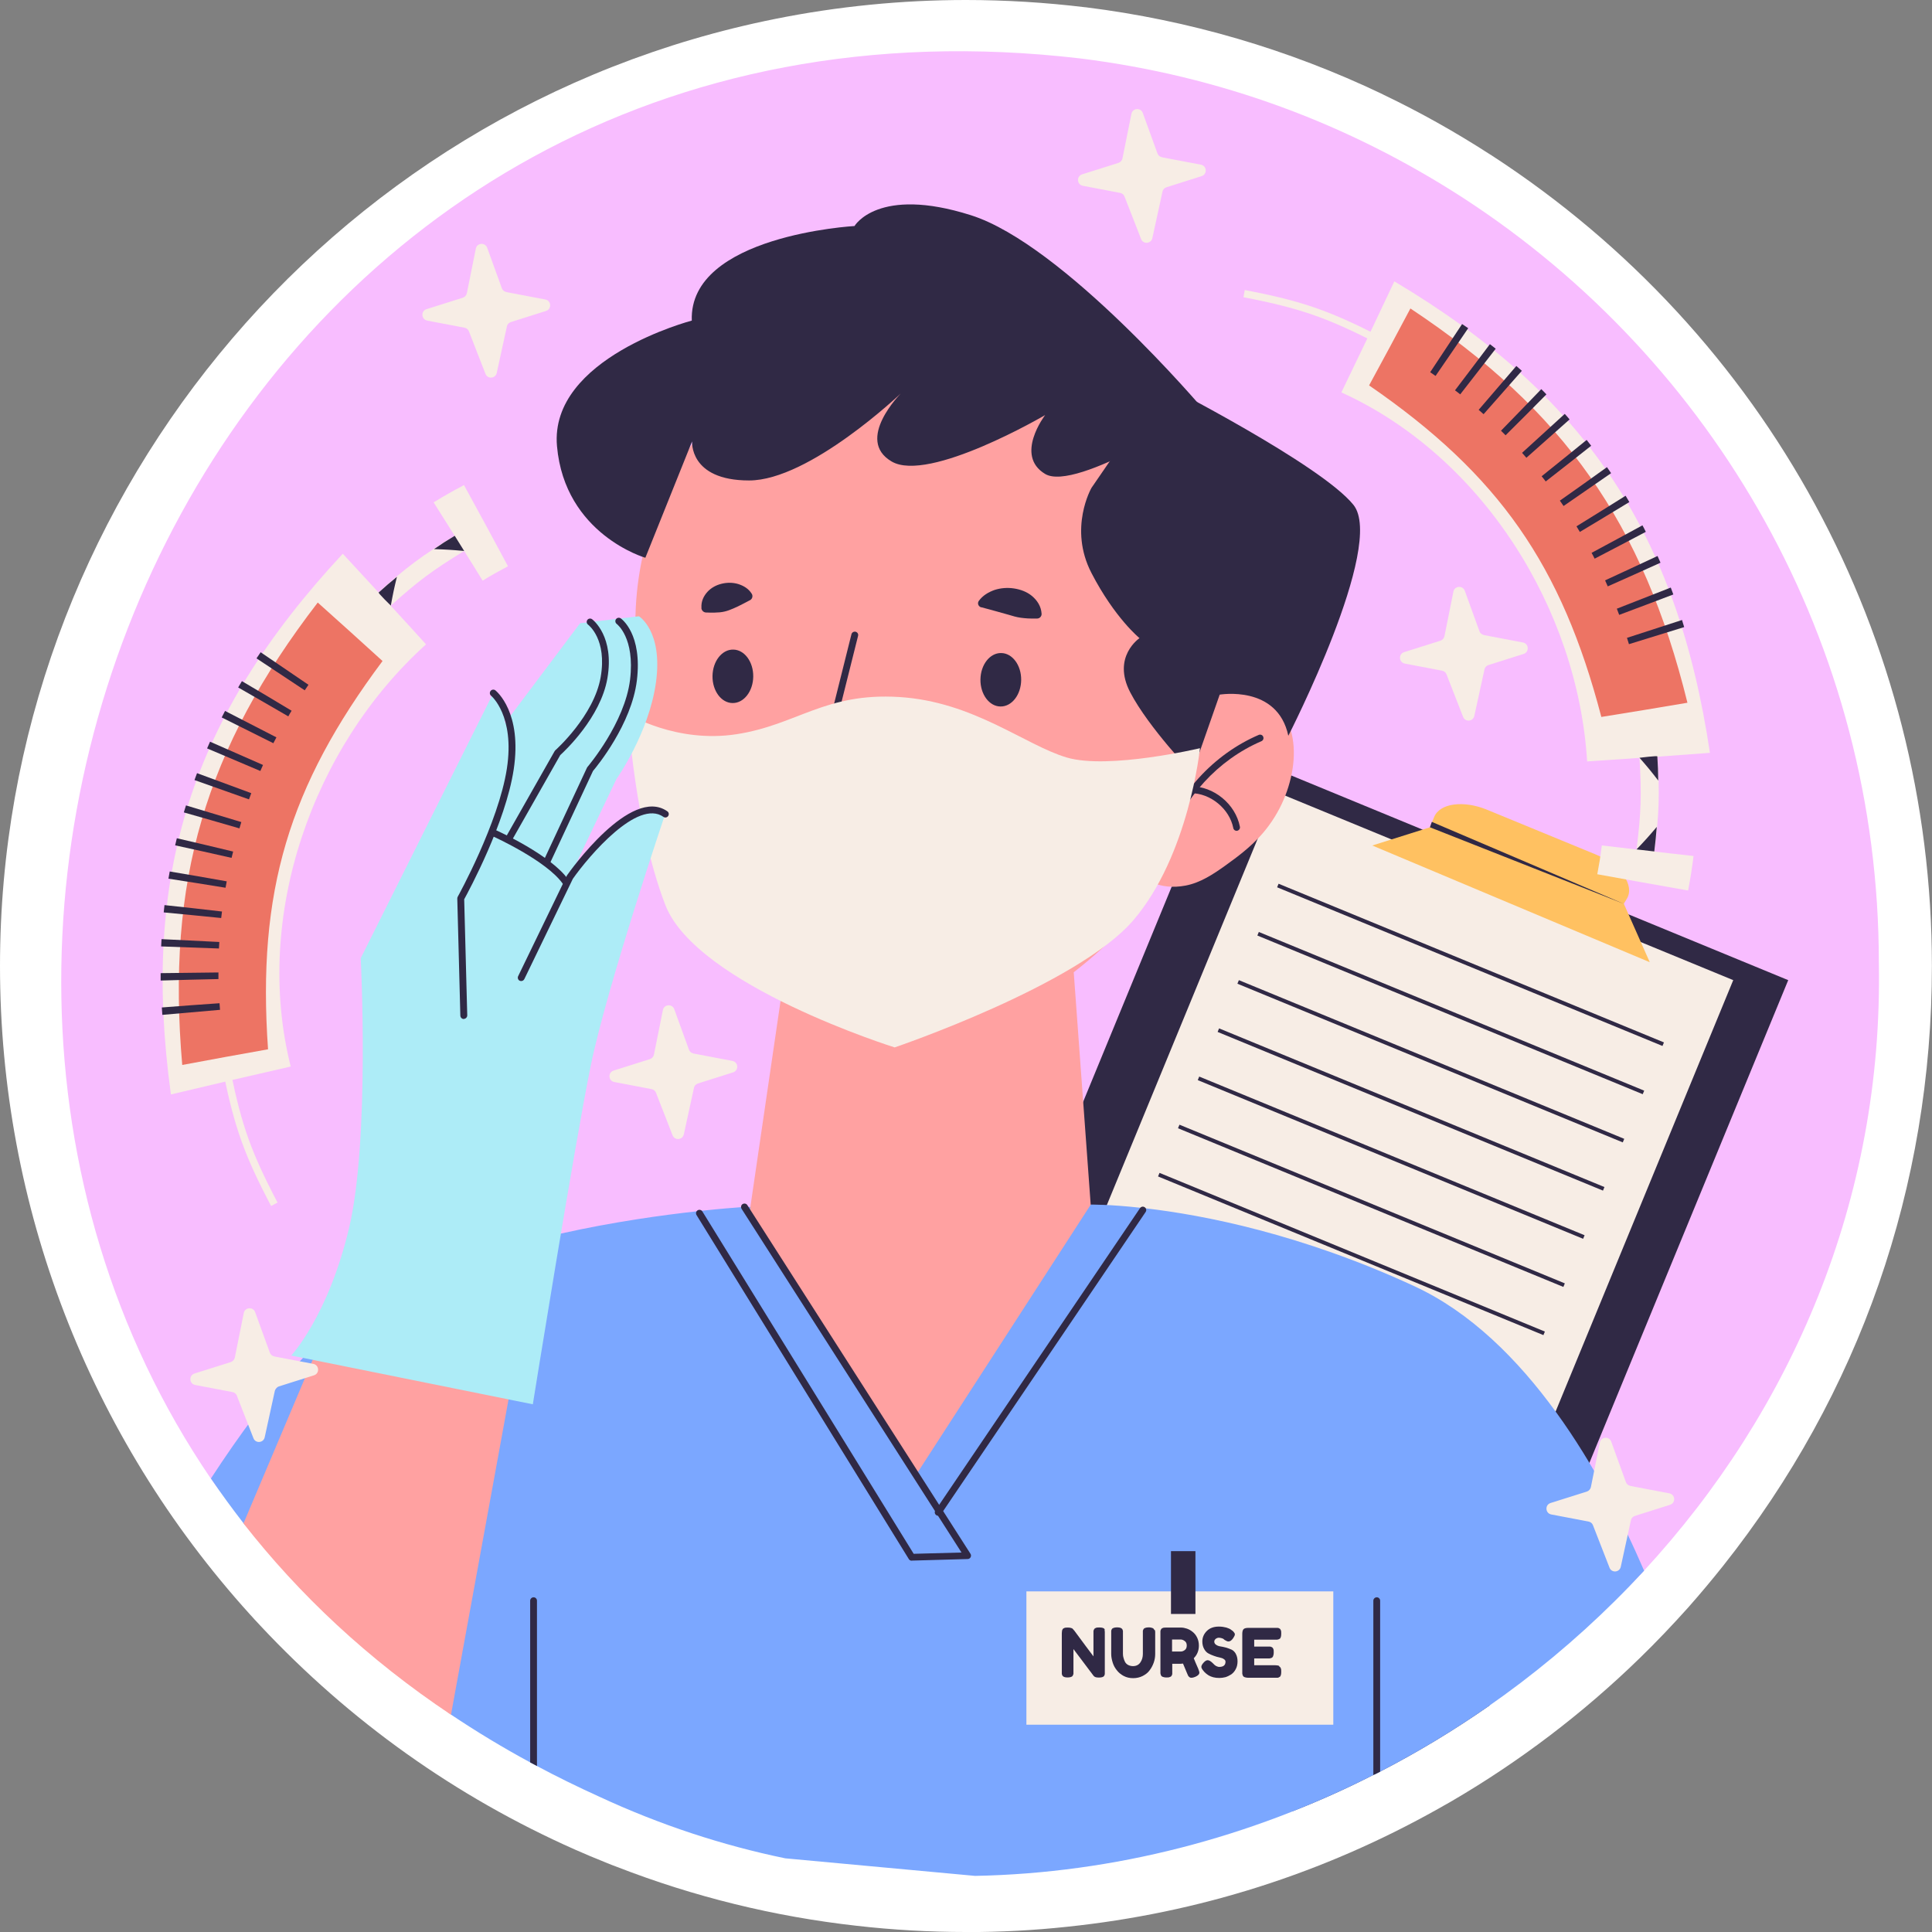 <?xml version="1.0" encoding="UTF-8"?>
<svg id="_Слой_2" data-name="Слой 2" xmlns="http://www.w3.org/2000/svg" viewBox="0 0 195.91 195.91">
  <rect x="0" y="0" width="195.91" height="195.91" fill="#808080" stroke="none"/>
  <defs>
    <style>
      .cls-1 {
        fill: #fff;
      }

      .cls-2 {
        fill: #f8bdff;
      }

      .cls-3 {
        fill: #ffc161;
      }

      .cls-4 {
        fill: #ffa1a1;
      }

      .cls-5 {
        fill: #ed7464;
      }

      .cls-6 {
        fill: #302945;
      }

      .cls-7 {
        fill: #adecf7;
      }

      .cls-8 {
        fill: #7ba7ff;
      }

      .cls-9 {
        fill: #f7ede5;
      }
    </style>
  </defs>
  <g id="OBJECTS">
    <g>
      <path class="cls-1" d="m97.95,195.91c-3.68,0-7.41-.21-11.08-.63-8.33-.93-16.52-2.94-24.33-5.98-.19-.07-.37-.14-.56-.21-.18-.07-.36-.14-.54-.22-1.1-.44-2.15-.88-3.12-1.31-12.09-5.36-22.83-13-31.91-22.7-.13-.13-.25-.26-.37-.4-.16-.16-.31-.33-.45-.49-.08-.09-.16-.17-.24-.26C9,145.65,0,122.31,0,97.96,0,51.44,33.05,11.05,78.6,1.92c6.31-1.27,12.83-1.92,19.35-1.92,4.01,0,8.06.25,12.04.73.04,0,.08,0,.12.01,10.44,1.3,20.55,4.26,30.04,8.79.06.03.13.06.19.1,3.64,1.74,7.24,3.76,10.71,6,.07.04.14.08.21.13,27.96,18.17,44.64,48.9,44.64,82.2,0,22.34-7.32,43.37-21.17,60.82-1.13,1.42-2.32,2.84-3.53,4.21-1.64,1.83-3.29,3.56-4.94,5.16-5.72,5.57-12.12,10.44-19.02,14.47-.1.06-.2.12-.31.18,0,0-.44.25-.57.32-.18.11-.34.2-.51.29-11.65,6.55-24.31,10.58-37.65,11.97-3.31.36-6.77.54-10.26.54Z"/>
      <g>
        <path class="cls-2" d="m166.71,159.28c-22.1,23.96-44.88,2.88-76.93-3.88-22.8-4.81-55.32,13.87-68.41-5.48C-18.66,91.11,23.95-4.12,109.58,5.93c14.13,1.77,27.11,6.58,38.82,14.16,25.36,16.48,42.12,45.06,42.12,77.55.45,24.03-8.89,45.46-23.81,61.63Z"/>
        <g>
          <g>
            <path class="cls-6" d="m181.33,99.39l-30.3,73.56c-3.54,2.47-7.24,4.71-11.08,6.69-.23.12-.46.24-.69.34-2.67,1.36-5.39,2.59-8.18,3.68l-43.49-17.9,36.95-89.76,19.7,8.12,20.9,8.6,16.19,6.67Z"/>
            <g>
              <rect class="cls-9" x="112.53" y="86.88" width="50.05" height="79.11" transform="translate(58.5 -42.85) rotate(22.38)"/>
              <g>
                <rect class="cls-6" x="148.92" y="76.71" width=".39" height="42.26" transform="translate(1.87 198.47) rotate(-67.62)"/>
                <rect class="cls-6" x="146.91" y="81.6" width=".39" height="42.26" transform="translate(-3.89 199.64) rotate(-67.62)"/>
                <rect class="cls-6" x="144.9" y="86.48" width=".39" height="42.26" transform="translate(-9.66 200.81) rotate(-67.62)"/>
                <rect class="cls-6" x="142.88" y="91.37" width=".39" height="42.26" transform="translate(-15.42 201.97) rotate(-67.62)"/>
                <rect class="cls-6" x="140.87" y="96.25" width=".39" height="42.26" transform="translate(-21.18 203.14) rotate(-67.62)"/>
                <rect class="cls-6" x="138.86" y="101.14" width=".39" height="42.26" transform="translate(-26.94 204.3) rotate(-67.62)"/>
                <rect class="cls-6" x="136.85" y="106.02" width=".39" height="42.26" transform="translate(-32.71 205.47) rotate(-67.62)"/>
              </g>
            </g>
            <g>
              <path class="cls-3" d="m139.14,85.74l5.86-1.85.43-1.05c.57-1.39,2.96-1.71,5.34-.74l11.03,4.54c2.52,1.04,3.99,3.12,3.17,4.49l-.31.51,2.63,5.93-28.15-11.84Z"/>
              <polygon class="cls-6" points="145 83.89 164.66 91.65 145.19 83.34 145 83.89"/>
            </g>
          </g>
          <g>
            <path class="cls-8" d="m166.71,159.28c-7.65,8.29-16.75,15.2-26.76,20.37-.23.12-.46.24-.69.34-12.46,6.33-26.28,9.96-40.38,10.23l-19.25-1.78c-6.38-1.32-12.71-3.39-18.9-6.27-2.16-.98-4.26-2.01-6.28-3.09-.23-.12-.46-.24-.69-.37-2.81-1.52-5.48-3.14-8.02-4.84-4.21-2.81-3.92-18.29-7.42-21.54-3.5-3.25-10.8,5.74-13.62,2.14-1.16-1.5-2.27-3.01-3.31-4.55,2.9-4.45,6.07-8.77,9.31-12.2.63-.66,1.26-1.3,1.89-1.89.08-.08.16-.16.24-.23.4-.37.81-.73,1.25-1.08,5.87-4.72,14.78-7.65,22.83-9.44,5.34-1.19,10.3-1.87,13.75-2.25.18-.02.36-.04.53-.06,1.96-.21,3.35-.31,3.97-.36.23,0,.35-.02.35-.02h.61l34.52-.24s1.83-.03,5.01.32c.18,0,.36.04.54.06h0c5.84.68,15.74,2.58,27.2,7.88,11.45,5.28,19.15,19.16,23.33,28.87Z"/>
            <path class="cls-4" d="m129.35,71.49c-1.8-1.64-3.76-1.75-5.67-1.04.54-2.32.83-4.74.83-7.22,0-17.06-13.45-30.88-30.04-30.88s-30.04,13.83-30.04,30.88c0,0-.69,22.4,4.13,28.29,2.11,2.58,6.32,5.92,10.76,8.83l-3.37,22.99,16.97,26.17,17.68-27.35-1.72-23.57c3.67-2.86,6.82-6.09,7.94-9.11.95.42,2.08.57,3.4.32,1.49-.28,2.79-1.14,4.02-2.02,1.27-.91,2.52-1.86,3.57-3.02,1.73-1.9,2.88-4.31,3.27-6.85.35-2.29-.02-4.87-1.73-6.43Z"/>
            <g>
              <path class="cls-6" d="m117.91,38.94l-7.23,10.53s-2.36,4.09,0,8.64c2.36,4.56,4.87,6.6,4.87,6.6,0,0-2.83,1.89-.94,5.5,1.89,3.61,6.29,8.17,6.29,8.17l2.78-7.94s5.86-1.02,6.96,4.17c0,0,9.9-19.33,6.6-23.42-3.3-4.09-19.33-12.26-19.33-12.26Z"/>
              <path class="cls-6" d="m70.18,44.71s-.35,4.01,5.78,4.01,15.4-8.84,15.4-8.84c0,0-4.71,4.72-.94,6.92,3.77,2.2,15.56-4.71,15.56-4.71,0,0-3.14,4.09,0,5.97s16.07-6.52,16.07-6.52c0,0-14.18-16.74-23.61-19.72-9.43-2.99-11.79,1.1-11.79,1.1,0,0-16.82.94-16.5,9.59,0,0-14.46,3.77-13.67,12.73.79,8.96,8.96,11.32,8.96,11.32l4.75-11.83Z"/>
            </g>
            <g>
              <g>
                <path class="cls-6" d="m118.17,85.68s-.07,0-.11-.02c-.18-.06-.28-.26-.22-.44,1.56-4.73,5.22-8.73,9.8-10.7.17-.07.38,0,.45.18.08.18,0,.38-.18.46-4.4,1.89-7.92,5.73-9.41,10.28-.05.15-.18.24-.33.24Z"/>
                <path class="cls-6" d="m125.4,84.25c-.16,0-.31-.11-.34-.28-.38-1.95-2.31-3.54-4.3-3.54,0,0-.01,0-.02,0-.19,0-.35-.15-.35-.35,0-.2.18-.35.36-.35,2.34,0,4.53,1.8,4.98,4.1.04.19-.09.37-.27.41-.02,0-.05,0-.07,0Z"/>
              </g>
              <path class="cls-6" d="m86.56,82.07c-.11,0-.22-.05-.29-.15l-3.06-4.6c-.05-.08-.07-.18-.05-.28l3.18-12.73c.05-.19.24-.29.42-.25.19.05.3.23.25.42l-3.15,12.58,2.98,4.47c.11.16.06.37-.1.48-.06.04-.13.06-.19.06Z"/>
              <path class="cls-9" d="m63.69,72.41s4.87,2.99,11,2.04c6.13-.94,8.96-4.24,16.5-3.77,7.54.47,12.73,4.87,16.97,6.13,4.24,1.26,13.52-.94,13.52-.94,0,0-1.1,10.84-6.76,17.45-5.66,6.6-24.2,12.89-24.2,12.89,0,0-20.12-6.29-23.26-14.46-3.14-8.17-3.77-19.33-3.77-19.33Z"/>
              <g>
                <path class="cls-6" d="m76.38,68.61c-.02,1.5-.96,2.7-2.1,2.68-1.14-.01-2.05-1.24-2.03-2.74.02-1.5.96-2.7,2.1-2.68,1.14.01,2.05,1.24,2.03,2.74Z"/>
                <path class="cls-6" d="m103.55,68.96c-.02,1.5-.96,2.7-2.1,2.68-1.14-.01-2.05-1.24-2.03-2.74.02-1.5.96-2.7,2.1-2.68,1.14.01,2.05,1.24,2.03,2.74Z"/>
              </g>
              <g>
                <path class="cls-6" d="m71.13,61.65c-.05-.68.23-1.22.61-1.64.39-.42.9-.69,1.45-.82.54-.13,1.12-.13,1.66.03.54.17,1.05.46,1.38.99.13.21.07.49-.14.63,0,0-.02,0-.02.01l-.04.02c-.49.27-.85.44-1.18.61-.33.16-.62.28-.91.39-.29.11-.58.18-.93.22-.36.03-.75.05-1.37.02h-.05c-.25-.01-.45-.21-.47-.46Z"/>
                <path class="cls-6" d="m99.25,60.94c.4-.56.99-.9,1.61-1.12.63-.2,1.3-.25,1.96-.15.65.1,1.3.33,1.82.76.51.43.93,1.02.98,1.8.02.25-.18.48-.43.49,0,0-.01,0-.02,0h-.04c-.72.02-1.19-.02-1.63-.08-.44-.06-.82-.18-1.22-.3l-1.25-.35c-.45-.14-.92-.24-1.52-.41h-.03c-.22-.07-.35-.3-.29-.51.01-.05.04-.09.06-.13Z"/>
              </g>
            </g>
            <g>
              <path class="cls-4" d="m52.22,138.27l-.66,3.67-5.83,31.94c-8.42-5.62-15.4-12.19-21.04-19.4l7-16.55.89-2.1.63-1.49.86.18,18.16,3.75Z"/>
              <g>
                <path class="cls-7" d="m29.51,137.48s3.77-4.01,5.89-12.97c2.12-8.96,1.18-27.35,1.18-27.35l13.44-26.88s1.18,0,1.18,3.06l7.62-10.14,5.97-.71s2.44,1.49,1.73,6.68c-.71,5.19-4.01,9.82-4.01,9.82l-4.72,9.9s5.89-8.72,9.67-6.37c0,0-5.89,17.45-7.54,25.46-1.65,8.02-5.89,34.42-5.89,34.42l-24.52-4.95Z"/>
                <g>
                  <path class="cls-6" d="m47.03,103.33c-.19,0-.34-.15-.35-.34l-.31-11.87c0-.06.01-.12.04-.18.04-.07,4.14-7.48,4.99-13.01.82-5.36-1.58-7.36-1.6-7.38-.15-.12-.17-.34-.05-.49.12-.15.34-.17.48-.06.11.09,2.74,2.24,1.86,8.03-.82,5.4-4.54,12.28-5.02,13.16l.31,11.77c0,.19-.15.35-.34.36h0Z"/>
                  <path class="cls-6" d="m51.59,85.41c-.06,0-.12-.01-.17-.05-.17-.09-.22-.31-.13-.47l4.95-8.72s.04-.06.07-.09c.04-.03,3.93-3.51,4.6-7.42.66-3.8-1.2-5.26-1.28-5.32-.15-.11-.18-.33-.07-.48.11-.15.33-.18.48-.07.09.07,2.28,1.75,1.55,6-.69,3.97-4.32,7.36-4.78,7.78l-4.92,8.67c-.06.11-.18.17-.3.17Z"/>
                  <path class="cls-6" d="m55.44,87.77s-.1-.01-.15-.03c-.17-.08-.25-.29-.17-.46l4.4-9.43s.03-.06.05-.08c.04-.04,3.79-4.46,4.32-8.85.51-4.26-1.33-5.63-1.35-5.65-.15-.11-.19-.33-.08-.48.11-.16.32-.19.48-.09.09.06,2.21,1.59,1.64,6.3-.54,4.44-4.05,8.71-4.45,9.18l-4.38,9.39c-.06.13-.18.2-.31.2Z"/>
                  <path class="cls-6" d="m52.85,99.48c-.05,0-.1-.01-.15-.03-.17-.08-.24-.29-.16-.46l4.95-10.22c.29-.42,6.48-9.11,10.18-6.5.16.11.19.33.08.48-.11.16-.33.19-.48.08-2.61-1.83-7.51,3.91-9.18,6.28l-4.92,10.17c-.06.12-.18.2-.31.2Z"/>
                  <path class="cls-6" d="m57.33,89.74c-.11,0-.21-.05-.28-.15-1.66-2.33-6.96-4.73-7.01-4.76-.17-.08-.25-.28-.17-.46.08-.18.28-.25.46-.17.22.1,5.53,2.5,7.29,4.99.11.16.07.37-.08.48-.06.04-.13.06-.2.06Z"/>
                </g>
              </g>
            </g>
            <g>
              <path class="cls-6" d="m92.45,158.26c-.12,0-.23-.06-.29-.16l-21.53-34.89c-.1-.16-.05-.38.11-.48.16-.1.38-.05.48.11l21.43,34.72,4.85-.13-22.3-34.85c-.1-.16-.06-.38.1-.48.16-.1.38-.06.48.1l22.63,35.36c.07.11.07.24.01.35-.06.11-.17.18-.3.18l-5.66.16h0Z"/>
              <path class="cls-6" d="m95.13,153.7c-.07,0-.13-.02-.19-.06-.16-.11-.2-.32-.09-.48l20.75-30.65c.11-.16.32-.2.48-.09.16.11.2.32.09.48l-20.75,30.65c-.07.1-.18.15-.29.15Z"/>
            </g>
            <g>
              <g>
                <rect class="cls-9" x="104.08" y="161.37" width="31.12" height="13.52"/>
                <g>
                  <path class="cls-6" d="m112.04,165.29c-.02-.06-.05-.11-.08-.15-.05-.03-.1-.06-.18-.08-.08-.02-.18-.03-.3-.03-.14,0-.26,0-.35.04-.08.03-.15.07-.18.14-.04.06-.06.12-.07.18,0,.05,0,.13,0,.23v2.34c-.32-.42-.98-1.3-1.95-2.62l-.04-.04c-.05-.06-.09-.11-.12-.14-.04-.04-.09-.06-.17-.08-.08-.03-.18-.04-.31-.04-.15,0-.27,0-.36.04-.08.03-.15.07-.18.14-.04.06-.06.12-.06.18,0,.05-.02.13-.02.23v3.85c0,.11,0,.18,0,.24s.03.12.06.19c.04.06.1.11.18.14s.2.05.34.05c.15,0,.27-.02.35-.05.09-.03.15-.07.18-.14.04-.07.06-.13.07-.18,0-.05,0-.13,0-.24v-2.27c.32.42,1.01,1.33,2.04,2.71.05.06.1.1.18.13.06.03.19.05.37.05.15,0,.27-.02.35-.05.09-.03.15-.07.18-.14.04-.07.06-.13.06-.18,0-.05,0-.13,0-.24v-4.03s0-.1-.04-.16Z"/>
                  <path class="cls-6" d="m117.05,165.28c-.02-.06-.06-.11-.09-.14-.05-.04-.1-.06-.18-.08-.08-.03-.18-.04-.3-.04-.14,0-.26.02-.34.05-.08.03-.15.06-.18.13-.04.06-.06.11-.07.17,0,.06,0,.13,0,.23v2.11c0,.32-.08.61-.25.86-.17.25-.42.38-.76.38-.18,0-.35-.05-.49-.12-.14-.08-.24-.18-.31-.31-.06-.13-.12-.26-.15-.4-.04-.13-.06-.26-.06-.4v-2.08c0-.11,0-.19,0-.25,0-.06-.04-.11-.06-.18-.04-.06-.1-.11-.18-.14-.09-.03-.2-.05-.35-.05s-.27.02-.35.05c-.09.03-.16.07-.19.14-.04.07-.06.13-.06.18,0,.06,0,.14,0,.25v2.08c0,.29.06.58.15.87.09.29.23.55.42.78.18.24.42.43.7.58.29.15.6.22.95.22s.67-.07.97-.22c.29-.15.53-.33.7-.57.18-.23.32-.5.42-.78.1-.29.15-.57.15-.87v-2.28s-.02-.1-.04-.17Z"/>
                  <path class="cls-6" d="m121.51,169.23c-.21-.48-.37-.84-.46-1.08.34-.34.52-.77.52-1.28,0-.3-.06-.57-.18-.82-.12-.24-.27-.43-.45-.57-.18-.15-.38-.26-.58-.33-.21-.07-.41-.11-.6-.11h-1.49c-.15,0-.27,0-.36.04-.08.03-.15.07-.18.15-.04.06-.06.13-.06.18,0,.06,0,.13,0,.24v4.03s.02.09.04.16c.02.06.06.11.09.14.05.04.1.06.18.08.07.03.18.04.3.04.15,0,.26,0,.35-.05.08-.02.15-.07.18-.14.04-.07.06-.13.06-.18,0-.06,0-.13,0-.24v-.78h.87l.22-.02c.19.46.34.81.43,1.03.05.1.08.18.1.22.03.05.07.08.13.13.06.05.12.06.2.06.1,0,.22-.03.37-.09.29-.12.43-.27.43-.44,0-.07-.04-.19-.11-.36Zm-1.37-1.91c-.13.1-.27.15-.4.15h-.89v-1.22h.87c.15,0,.29.06.42.16.14.1.2.25.2.45s-.06.36-.2.46Z"/>
                  <path class="cls-6" d="m125.32,167.71c-.11-.2-.26-.35-.43-.43-.18-.08-.37-.15-.57-.21-.21-.06-.4-.09-.57-.12-.18-.03-.32-.08-.44-.17-.11-.07-.18-.18-.18-.32,0-.11.06-.2.15-.28.1-.07.2-.11.31-.11.1,0,.19.02.27.04.07.02.13.04.17.06.03.02.06.05.1.08.05.04.06.06.08.06.14.09.26.14.36.14.17,0,.32-.11.48-.34.11-.17.17-.29.17-.39,0-.08-.07-.19-.21-.33l-.04-.03-.14-.1c-.08-.07-.24-.15-.47-.22-.23-.06-.48-.1-.76-.1-.52,0-.93.15-1.23.45-.3.3-.45.66-.45,1.06,0,.29.06.54.18.75.11.21.26.37.43.46.18.1.37.18.57.25.19.07.39.13.56.16.18.04.32.08.43.16.12.07.18.16.18.27,0,.35-.21.53-.64.53-.1,0-.2-.04-.31-.09-.1-.06-.18-.12-.21-.16l-.12-.12c-.2-.2-.38-.31-.53-.31-.11,0-.22.06-.34.17-.19.19-.3.36-.3.5,0,.1.06.22.18.37l.06.07c.04.06.1.12.19.2.08.07.19.15.31.23.12.07.28.14.47.19.19.05.4.07.62.07.2,0,.41-.03.61-.08.2-.06.4-.16.59-.28.18-.13.34-.3.46-.54.12-.22.18-.49.18-.78,0-.3-.06-.56-.18-.77Z"/>
                  <path class="cls-6" d="m129.72,168.94c-.06-.04-.13-.06-.18-.06-.05,0-.13-.02-.23-.02h-2.13v-.69h1.55s.1-.02.17-.04c.06-.02.11-.06.14-.09.04-.05.06-.1.08-.18.03-.07.04-.18.04-.3,0-.15,0-.26-.04-.35-.03-.08-.08-.15-.15-.18-.07-.04-.13-.06-.18-.06-.06,0-.13,0-.24,0h-1.37v-.7h2.32s.1-.02.16-.04c.06-.02.11-.06.15-.09.03-.05.06-.1.08-.18.02-.08.03-.18.03-.3,0-.15,0-.26-.04-.35-.03-.08-.07-.15-.15-.18-.06-.04-.13-.06-.18-.06-.05,0-.13,0-.23,0h-2.72c-.24,0-.41.04-.5.13-.08.08-.13.24-.13.48v4.03s.02.09.04.16c.02.06.06.11.09.14.05.04.1.06.18.08.07.02.18.04.3.04h2.73c.08,0,.15,0,.19,0,.05,0,.1,0,.16-.03.06-.03.11-.06.15-.09.03-.05.06-.1.08-.18.02-.07.03-.18.03-.3,0-.15,0-.27-.04-.35-.03-.09-.07-.15-.15-.18Z"/>
                </g>
              </g>
              <rect class="cls-6" x="118.74" y="157.29" width="2.48" height="6.37"/>
            </g>
            <g>
              <path class="cls-6" d="m54.45,162.31v16.77c-.23-.12-.46-.24-.69-.37v-16.4c0-.18.16-.34.35-.34s.34.16.34.34Z"/>
              <path class="cls-6" d="m139.95,162.31v17.34c-.23.12-.46.24-.69.34v-17.68c0-.18.16-.34.35-.34s.34.16.34.34Z"/>
            </g>
          </g>
          <g>
            <path class="cls-9" d="m166.25,76.85c.22,3.66.17,5.53-.3,9.29-1.41-.16-2.11-.25-3.52-.41-.15,1.17-.24,1.75-.46,2.92,3.68.67,5.52,1,9.21,1.65.26-1.4.37-2.1.55-3.5-1.59-.18-2.38-.26-3.97-.45.49-3.89.54-5.83.31-9.62,2.13-.15,3.19-.23,5.32-.39-3.32-22.25-12.66-36.29-32-47.81-2.12,4.52-3.2,6.77-5.37,11.26,14.32,6.51,23.97,21.97,24.92,37.42,2.13-.14,3.19-.21,5.32-.36Z"/>
            <path class="cls-5" d="m138.83,39.08c1.69-3.11,2.53-4.67,4.19-7.8,15.53,10.31,23.6,21.76,28.09,39.98-3.49.59-5.24.88-8.73,1.44-4.02-15.37-10.35-24.53-23.55-33.62Z"/>
            <path class="cls-6" d="m167.75,86.34c-.72-.08-1.08-.12-1.8-.21.84-.88,1.25-1.33,2.05-2.28-.08.99-.13,1.49-.25,2.48Z"/>
            <path class="cls-6" d="m168.06,76.72c.06.97.08,1.45.09,2.43-.74-.96-1.12-1.42-1.9-2.31,0,0,1.88-.24,1.81-.13Z"/>
            <path class="cls-9" d="m126.09,30.14c.05-.29.08-.44.13-.73,5.76,1.1,8.48,2.06,13.48,4.59-.13.27-.2.4-.33.67-4.93-2.49-7.61-3.44-13.28-4.53Z"/>
            <g>
              <path class="cls-6" d="m164.98,64.68c2.23-.72,3.35-1.08,5.58-1.81.09.29.13.43.22.72-2.24.7-3.36,1.04-5.6,1.73-.08-.26-.12-.39-.2-.64Z"/>
              <path class="cls-6" d="m163.96,61.72c2.19-.85,3.28-1.28,5.46-2.14.11.28.16.42.26.7-2.19.83-3.29,1.25-5.49,2.07-.09-.25-.14-.38-.24-.63Z"/>
              <path class="cls-6" d="m162.76,58.85c2.13-.98,3.19-1.48,5.32-2.47.12.27.18.41.3.68-2.14.97-3.21,1.45-5.35,2.4-.11-.25-.16-.37-.27-.61Z"/>
              <path class="cls-6" d="m161.39,56.06c2.07-1.11,3.1-1.67,5.16-2.79.14.26.21.39.34.66-2.07,1.09-3.11,1.64-5.19,2.72-.12-.24-.18-.36-.31-.59Z"/>
              <path class="cls-6" d="m159.86,53.37c1.99-1.23,2.99-1.85,4.98-3.1.15.25.23.38.38.64-2,1.22-3.01,1.82-5.02,3.03-.14-.23-.2-.34-.34-.57Z"/>
              <path class="cls-6" d="m158.17,50.77c1.92-1.35,2.87-2.03,4.78-3.4.17.24.25.37.42.61-1.93,1.34-2.89,2-4.82,3.33-.15-.22-.22-.33-.38-.55Z"/>
              <path class="cls-6" d="m156.33,48.29c1.83-1.47,2.74-2.2,4.56-3.68.18.23.28.35.46.59-1.84,1.45-2.76,2.18-4.61,3.62-.16-.21-.24-.32-.41-.52Z"/>
              <path class="cls-6" d="m154.34,45.92c1.74-1.58,2.6-2.37,4.33-3.95.2.22.3.33.49.56-1.75,1.56-2.63,2.34-4.38,3.89-.17-.2-.26-.3-.44-.5Z"/>
              <path class="cls-6" d="m152.21,43.67c1.64-1.68,2.45-2.52,4.08-4.21.21.21.32.31.52.53-1.65,1.67-2.48,2.5-4.14,4.15-.19-.19-.28-.28-.47-.47Z"/>
              <path class="cls-6" d="m149.94,41.56c1.53-1.78,2.3-2.67,3.82-4.45.22.2.34.3.56.49-1.55,1.76-2.32,2.64-3.88,4.4-.2-.18-.3-.27-.5-.44Z"/>
              <path class="cls-6" d="m147.54,39.58c1.42-1.87,2.13-2.8,3.54-4.68.24.18.35.27.59.46-1.44,1.86-2.16,2.78-3.6,4.63-.21-.17-.31-.25-.53-.41Z"/>
              <path class="cls-6" d="m145.02,37.75c1.3-1.95,1.95-2.93,3.24-4.89.25.17.37.25.62.42-1.32,1.94-1.98,2.91-3.31,4.84-.22-.15-.33-.23-.55-.38Z"/>
            </g>
          </g>
          <g>
            <path class="cls-9" d="m39.62,61.42c2.72-2.45,4.22-3.58,7.45-5.55.75,1.2,1.13,1.8,1.87,3.01,1-.61,1.52-.9,2.57-1.46-1.77-3.3-2.66-4.94-4.46-8.23-1.26.67-1.88,1.02-3.08,1.75.85,1.35,1.28,2.03,2.13,3.38-3.35,2.05-4.9,3.21-7.72,5.75-1.44-1.57-2.17-2.35-3.62-3.92-15.33,16.47-20.48,32.53-17.43,54.83,4.86-1.16,7.29-1.72,12.15-2.83-3.84-15.25,2.23-32.44,13.72-42.81-1.43-1.58-2.15-2.37-3.6-3.94Z"/>
            <path class="cls-5" d="m27.19,106.4c-3.49.62-5.23.94-8.71,1.59-1.62-18.58,2.3-32.02,13.74-46.89,2.64,2.36,3.95,3.55,6.57,5.93-9.51,12.73-12.73,23.39-11.61,39.37Z"/>
            <path class="cls-6" d="m46.11,54.33c.38.61.58.92.96,1.54-1.21-.11-1.82-.15-3.06-.19.82-.56,1.24-.83,2.1-1.35Z"/>
            <path class="cls-6" d="m38.4,60.08c.72-.65,1.09-.97,1.85-1.59-.29,1.18-.41,1.76-.62,2.92,0,0-1.36-1.32-1.23-1.34Z"/>
            <path class="cls-9" d="m28.15,121.94c-.26.14-.39.21-.66.35-2.73-5.19-3.68-7.92-4.82-13.4.29-.06.44-.09.73-.16,1.12,5.41,2.06,8.1,4.74,13.21Z"/>
            <g>
              <path class="cls-6" d="m30.9,70c-1.95-1.3-2.93-1.95-4.89-3.24.17-.25.25-.37.42-.62,1.94,1.32,2.91,1.98,4.85,3.3-.15.22-.23.33-.38.56Z"/>
              <path class="cls-6" d="m29.23,72.64c-2.03-1.18-3.04-1.76-5.08-2.93.15-.26.23-.39.38-.64,2.02,1.19,3.03,1.79,5.04,3-.14.23-.21.34-.34.58Z"/>
              <path class="cls-6" d="m27.73,75.37c-2.1-1.05-3.15-1.58-5.25-2.62.14-.27.2-.4.34-.66,2.09,1.07,3.13,1.61,5.21,2.68-.12.24-.19.36-.31.59Z"/>
              <path class="cls-6" d="m26.4,78.18c-2.16-.92-3.24-1.38-5.4-2.29.12-.27.18-.41.3-.68,2.15.94,3.22,1.41,5.37,2.36-.11.24-.16.37-.27.61Z"/>
              <path class="cls-6" d="m25.25,81.06c-2.21-.79-3.31-1.18-5.53-1.96.1-.28.15-.42.26-.7,2.2.81,3.3,1.21,5.5,2.03-.09.25-.14.37-.23.62Z"/>
              <path class="cls-6" d="m24.28,84c-2.25-.65-3.38-.98-5.64-1.62.08-.28.13-.43.22-.71,2.25.67,3.37,1.01,5.61,1.69-.08.25-.12.38-.19.64Z"/>
              <path class="cls-6" d="m23.48,86.99c-2.29-.52-3.43-.77-5.72-1.27.07-.29.1-.43.17-.72,2.28.53,3.43.8,5.71,1.35-.06.26-.09.39-.16.65Z"/>
              <path class="cls-6" d="m22.87,90.02c-2.32-.38-3.47-.56-5.79-.92.05-.29.08-.44.13-.73,2.31.39,3.47.59,5.78,1-.05.26-.07.39-.12.66Z"/>
              <path class="cls-6" d="m22.44,93.09c-2.33-.23-3.5-.35-5.84-.57.03-.3.05-.44.08-.74,2.33.25,3.5.38,5.83.65-.03.26-.05.4-.08.66Z"/>
              <path class="cls-6" d="m22.2,96.18c-2.34-.09-3.52-.13-5.86-.21.01-.3.02-.45.04-.74,2.34.11,3.51.17,5.86.29-.02.27-.02.4-.04.67Z"/>
              <path class="cls-6" d="m22.15,99.28c-2.35.05-3.52.08-5.86.15,0-.3,0-.45,0-.75,2.35-.03,3.52-.05,5.86-.07,0,.27,0,.4,0,.67Z"/>
              <path class="cls-6" d="m22.3,102.4c-2.34.2-3.51.3-5.84.51-.02-.3-.03-.45-.05-.75,2.34-.18,3.51-.27,5.85-.43.02.27.03.4.05.67Z"/>
            </g>
          </g>
          <g>
            <path class="cls-9" d="m51.35,29.62l3.95.75c.61.12.66.97.07,1.16l-3.57,1.13c-.2.06-.36.23-.4.44l-1.03,4.72c-.13.58-.93.64-1.14.09l-1.68-4.31c-.07-.19-.24-.33-.45-.37l-3.78-.72c-.61-.12-.66-.97-.07-1.16l3.68-1.16c.21-.07.36-.24.41-.45l.91-4.53c.12-.59.94-.65,1.15-.09l1.49,4.11c.07.2.24.34.45.38Z"/>
            <path class="cls-9" d="m117.83,15.95l3.95.75c.61.12.66.97.07,1.16l-3.57,1.13c-.2.06-.36.23-.4.44l-1.03,4.72c-.13.58-.93.64-1.14.09l-1.68-4.31c-.07-.19-.24-.33-.45-.37l-3.78-.72c-.61-.12-.66-.97-.07-1.16l3.68-1.16c.21-.07.36-.24.41-.45l.91-4.53c.12-.59.94-.65,1.15-.09l1.49,4.11c.07.2.24.34.45.38Z"/>
            <path class="cls-9" d="m150.48,64.4l3.95.75c.61.12.66.97.07,1.16l-3.57,1.13c-.2.06-.36.23-.4.44l-1.03,4.72c-.13.58-.93.64-1.14.09l-1.68-4.31c-.07-.19-.24-.33-.45-.37l-3.78-.72c-.61-.12-.66-.97-.07-1.16l3.68-1.16c.21-.07.36-.24.41-.45l.91-4.53c.12-.59.94-.65,1.15-.09l1.49,4.11c.07.2.24.34.45.38Z"/>
            <path class="cls-9" d="m165.33,150.68l3.95.75c.61.12.66.97.07,1.16l-3.57,1.13c-.2.06-.36.23-.4.44l-1.03,4.72c-.13.58-.93.64-1.14.09l-1.68-4.31c-.07-.19-.24-.33-.45-.37l-3.78-.72c-.61-.12-.66-.97-.07-1.16l3.68-1.16c.21-.07.36-.24.41-.45l.91-4.53c.12-.59.94-.65,1.15-.09l1.49,4.11c.07.2.24.34.45.38Z"/>
            <path class="cls-9" d="m70.32,106.83l3.95.75c.61.12.66.97.07,1.16l-3.57,1.13c-.2.06-.36.23-.4.44l-1.03,4.72c-.13.58-.93.64-1.14.09l-1.68-4.31c-.07-.19-.24-.33-.45-.37l-3.78-.72c-.61-.12-.66-.97-.07-1.16l3.68-1.16c.21-.07.36-.24.41-.45l.91-4.53c.12-.59.94-.65,1.15-.09l1.49,4.11c.07.2.24.34.45.38Z"/>
            <path class="cls-9" d="m27.82,137.55l3.95.75c.61.12.66.97.07,1.16l-3.57,1.13c-.2.06-.36.23-.4.44l-1.03,4.72c-.13.58-.93.64-1.14.09l-1.68-4.31c-.07-.19-.24-.33-.45-.37l-3.78-.72c-.61-.12-.66-.97-.07-1.16l3.68-1.16c.21-.07.36-.24.41-.45l.91-4.53c.12-.59.94-.65,1.15-.09l1.49,4.11c.07.2.24.34.45.38Z"/>
          </g>
        </g>
      </g>
    </g>
  </g>
</svg>